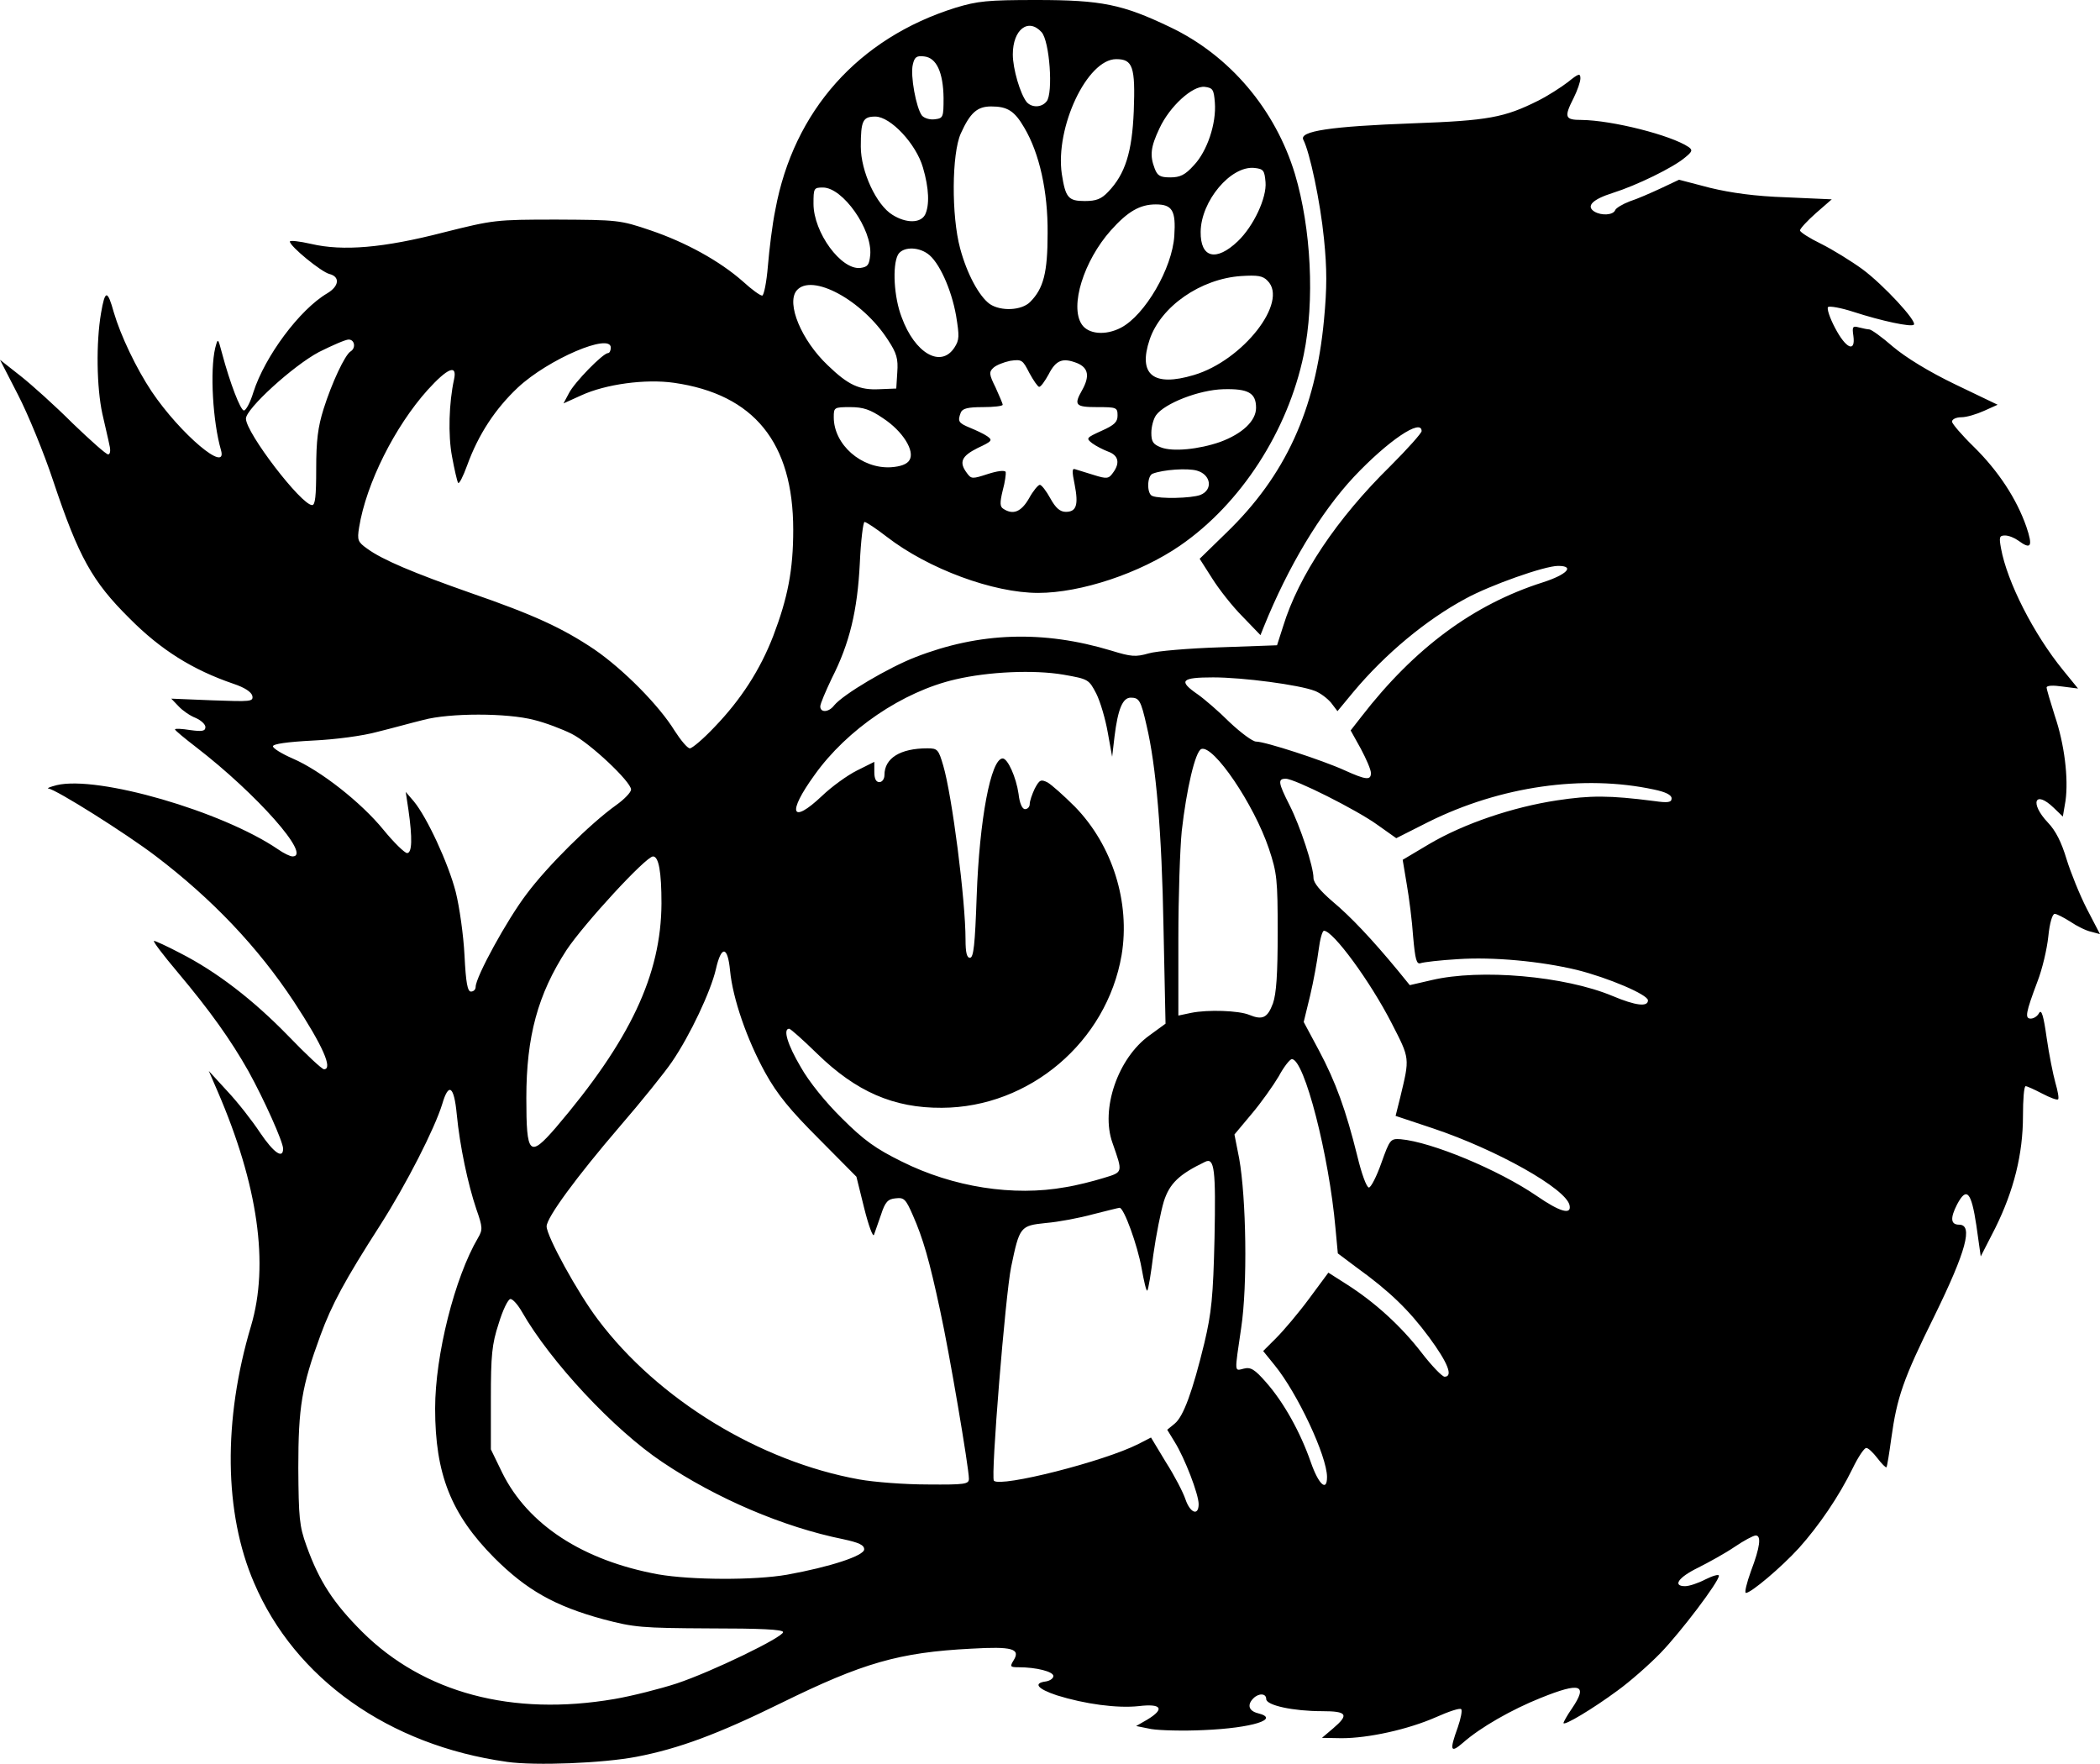 <svg xmlns="http://www.w3.org/2000/svg" width="621.6" height="522.067" viewBox="0 0 6216 5220.671"><path d="M1500 5215c-349-49-627-246-748-530-89-206-92-482-9-760 54-182 21-417-99-695l-26-60 55 60c31 33 74 88 97 123 40 59 68 79 68 47 0-20-56-145-103-230-52-92-114-179-209-292-43-51-75-93-70-93 4 0 39 16 77 36 108 55 216 138 321 246 52 54 99 98 105 98 27 0-3-69-89-200-107-162-242-304-409-431-88-67-296-198-318-200-5-1 6-5 25-10 122-29 489 77 655 190 17 12 36 21 43 21 58 0-106-185-285-323-35-27-63-50-63-53s20-2 45 2c36 5 45 3 45-9 0-8-13-20-29-27-16-6-39-22-50-34l-22-23 122 5c113 4 121 4 118-13-3-12-23-25-56-36-120-41-215-100-308-194-110-109-150-181-225-405-28-85-76-201-105-257L0 1065l61 48c33 26 103 89 154 140 52 50 99 92 105 92s8-11 4-27c-3-16-13-57-21-93-17-78-19-210-4-298 12-70 19-70 38-2 20 68 66 165 112 234 85 126 226 245 205 173-24-83-33-234-17-302 8-30 8-30 20 15 24 90 55 170 65 170 6 0 19-24 28-54 34-106 137-245 219-293 35-21 38-49 6-57-24-6-117-82-117-96 0-4 28-1 63 7 94 22 214 12 392-34 148-37 153-38 335-38 180 1 187 1 278 32 103 35 204 90 274 152 25 23 50 41 56 41 5 0 13-39 17-88 4-48 13-123 22-166 54-293 246-508 533-598 66-20 95-23 240-23 193 0 255 13 395 80 177 84 312 244 370 435 48 161 59 376 26 535-47 226-186 441-366 565-119 82-294 140-420 140-133 0-325-71-448-166-31-24-61-44-66-44-4 0-11 55-14 123-7 139-30 236-83 340-18 38-34 75-34 83 0 19 25 18 41-3 27-33 161-112 241-143 190-74 378-80 580-19 58 18 72 19 110 8 24-7 119-15 212-18l168-6 18-56c46-150 159-319 318-475 50-50 92-97 92-103 0-39-100 29-200 135-100 107-195 266-267 444l-10 25-53-55c-30-30-70-81-90-113l-37-58 79-77c175-169 264-364 289-630 9-95 9-151 0-240-11-111-42-256-61-293-14-26 81-40 325-49 222-8 270-17 370-67 28-14 67-39 88-55 32-26 37-27 37-11 0 10-9 36-20 58-29 57-26 65 23 65 91 1 265 45 317 80 13 9 11 14-10 31-35 30-144 83-214 105-60 19-80 39-55 55 21 13 56 11 62-4 2-6 22-18 43-26 22-7 63-25 93-39l53-25 92 24c62 15 134 25 225 28l135 6-47 41c-26 23-47 46-47 51s28 23 63 40c34 17 89 51 122 75 62 46 162 154 152 164-7 8-96-11-179-38-37-12-71-18-75-14s5 32 21 62c32 61 61 74 54 23-4-27-2-30 16-25 12 3 26 6 31 6 6 0 38 23 70 51 38 32 106 74 185 112l125 60-40 18c-22 10-52 19-67 19-16 0-28 6-28 13 0 6 29 40 65 75 72 71 126 153 155 236 20 59 14 69-24 41-11-8-28-15-39-15-17 0-18 5-12 38 18 99 96 253 184 361l44 54-47-6c-27-4-46-3-46 3 0 5 11 42 24 83 29 85 41 186 32 252l-8 47-27-26c-56-54-72-14-17 44 23 24 40 58 55 108 12 39 39 106 60 147l39 75-26-7c-15-3-43-17-62-30-19-12-40-23-46-23-7 0-15 27-19 67-4 38-18 97-32 133-35 93-38 110-20 110 9 0 20-7 25-17 7-11 13 9 22 73 7 49 19 109 26 134 7 24 11 46 8 49s-24-5-47-17-45-22-49-22c-5 0-8 40-8 88 0 113-27 221-82 332l-43 84-13-92c-15-100-29-115-57-62-21 41-19 60 6 60 42 0 21 78-73 270-93 188-111 241-128 364-6 44-12 81-14 84-2 2-14-10-27-27s-28-31-33-30c-6 0-24 27-40 60-41 84-100 170-159 236-53 58-142 133-157 133-5 0 2-29 15-65 27-71 31-105 14-105-7 0-35 15-63 34s-77 46-109 62c-57 28-75 54-37 54 12 0 39-9 60-20 22-11 40-16 40-11 0 18-113 167-173 229-34 35-91 85-127 111-73 54-160 106-160 96 0-3 11-23 25-43 48-71 26-79-93-31-85 34-178 87-229 132-38 33-41 24-16-45 9-26 14-51 10-54-4-4-37 7-75 24-82 36-199 62-279 62l-58-1 33-28c48-41 42-51-33-51-84 0-165-17-165-36 0-17-22-18-38-2-19 19-14 37 13 44 69 17-16 44-160 50-60 3-130 1-155-3l-45-9 33-19c53-32 42-48-25-40-64 7-160-6-243-32-57-19-71-36-32-41 12-2 22-9 22-16 0-13-50-26-103-26-25 0-26-2-15-20 22-35-4-42-125-35-214 11-321 42-563 161-187 92-303 135-428 159-99 19-299 27-384 15m319-186c52-9 135-30 184-46 105-35 315-137 315-152 0-8-69-11-217-11-203-1-224-3-315-27-144-39-228-87-323-182-128-129-175-248-175-442 0-158 58-388 127-505 14-24 14-31-5-85-25-74-49-187-58-281-8-84-24-95-43-30-22 72-106 237-184 359-104 162-143 234-177 327-55 150-65 211-65 391 1 147 3 172 24 230 38 106 80 170 165 255 182 181 444 251 747 199m511-368c127-23 228-56 228-75 0-13-16-20-62-30-178-36-376-121-535-228-144-96-332-298-416-445-12-21-27-38-34-38s-23 33-35 73c-20 61-23 94-23 222v150l34 70c76 153 238 259 461 300 98 17 285 18 382 1m1218-209c0-29-41-136-71-184l-22-36 22-18c26-21 53-95 88-239 21-89 26-136 30-310 4-203 0-240-28-226-77 37-105 64-122 117-9 30-23 100-31 157-7 56-15 105-18 107-3 3-10-28-17-67-12-67-52-178-65-178-3 0-38 9-78 19-40 11-103 23-140 26-76 8-78 10-103 130-17 83-61 623-51 633 21 20 326-57 428-109l37-19 44 73c25 39 51 89 58 110 14 41 39 50 39 14m-680-75c0-32-58-374-85-497-32-150-51-215-81-283-21-48-26-53-51-50-23 2-31 11-43 48-9 25-18 52-21 60s-16-27-29-79l-23-93-111-112c-85-85-123-131-159-196-54-98-96-219-104-302-7-74-26-75-42-4-15 65-76 195-130 274-21 31-91 118-155 192-127 148-216 269-216 295 0 29 92 197 152 276 178 237 479 420 773 473 44 8 135 15 203 15 111 1 122-1 122-17m1060-5c0-62-88-249-155-331l-34-42 39-39c22-22 66-74 97-116l57-77 55 35c83 53 160 123 221 202 30 39 61 71 68 71 26 0 10-41-46-117-60-81-117-136-214-206l-56-42-7-75c-19-215-92-500-129-500-6 0-24 23-39 51-16 27-52 78-80 111l-51 61 14 71c21 118 25 375 6 501-20 137-21 128 8 121 20-5 32 2 66 41 52 59 101 147 132 236 23 66 48 89 48 44m718-804c-9-49-216-165-404-228l-111-37 14-56c28-117 29-112-26-219-63-123-173-273-200-273-5 0-12 26-16 58-4 31-15 92-25 134l-19 78 45 84c50 94 80 177 114 314 12 50 27 92 34 92 6 0 23-33 37-73 25-70 27-72 57-70 91 8 289 90 403 168 68 47 103 57 97 28m-1492-54c32-5 83-18 112-27 59-18 58-15 27-104-36-100 16-251 109-318l48-35-6-285c-5-282-22-479-50-597-17-75-22-83-47-83-24 0-38 34-48 115l-7 60-13-72c-7-40-22-91-34-115-22-42-23-43-97-56-87-15-222-9-320 14-156 36-321 148-417 283-82 113-69 148 22 62 28-27 75-61 103-75l52-26v30q0 30 15 30c8 0 15-9 15-21 0-50 47-79 127-79 30 0 33 3 47 51 26 88 66 398 66 515 0 39 4 54 13 54 11 0 15-39 20-182 8-227 42-408 77-408 15 0 40 56 47 105 3 28 11 45 19 45s14-7 14-15c0-9 7-29 15-46 14-26 18-28 38-18 12 7 48 39 81 72 111 114 164 283 138 439-44 257-273 451-532 452-143 1-254-48-369-160-42-41-79-74-83-74-19 0-5 47 34 113 24 43 74 105 122 152 65 65 100 90 177 128 152 76 331 104 485 76m-1509-176c221-259 312-453 313-664 0-93-8-139-25-139-21 0-204 199-256 277-85 131-119 256-119 438 0 169 9 178 87 88m2123-368c10-29 14-86 14-210 0-157-2-176-26-248-44-131-164-308-200-295-18 7-44 119-58 243-5 50-10 193-10 318v228l38-8c49-10 141-7 172 6 39 16 54 9 70-34m1110-9c0-17-118-67-210-90-108-26-249-39-352-32-53 3-103 9-111 12-12 4-16-11-22-78-3-46-12-116-19-156l-12-72 79-47c102-60 246-109 378-129 99-15 155-15 287 2 42 6 52 4 52-8 0-10-18-19-52-26-209-45-455-10-668 96l-95 48-55-39c-62-45-246-137-272-137-24 0-23 11 11 78 32 63 71 182 71 216 0 14 20 38 56 69 54 45 118 113 194 205l35 43 65-15c144-34 394-12 535 47 69 29 105 33 105 13m-3470-40c0-29 93-199 151-275 61-82 188-208 265-263 24-17 44-38 44-46 0-23-122-138-176-165-28-14-78-33-111-41-80-21-250-21-328 0-33 8-94 25-135 35-43 12-126 23-192 26-76 4-118 10-118 17 0 6 26 22 58 36 82 35 203 130 269 211 31 38 63 69 70 69 15 0 16-44 4-128l-8-53 24 28c39 47 102 183 124 268 11 44 23 128 26 188 4 81 9 107 19 107 8 0 14-6 14-14m2650-633c0-10-14-42-30-72l-30-54 32-41c157-203 332-332 536-397 72-23 97-49 46-49-40 0-201 57-274 97-117 63-237 163-331 275l-48 58-19-25c-11-13-32-29-48-35-46-18-213-40-301-40-95 0-104 10-46 50 20 14 63 51 95 83 33 31 68 57 78 57 27 0 196 55 262 85 64 29 78 30 78 8m-1943-136c78-81 135-169 174-270 43-113 59-195 59-314 0-258-116-401-353-435-85-12-202 4-274 37l-53 24 16-30c16-32 101-119 116-119 4 0 8-7 8-16 0-45-185 34-275 118-67 63-117 139-150 230-12 33-24 57-27 52s-11-40-18-78c-12-64-9-159 6-228 10-46-19-34-78 31-97 108-182 277-203 407-6 38-4 43 24 63 45 33 138 72 306 131 188 65 272 104 366 167 86 59 192 166 238 241 18 28 38 52 45 52s40-28 73-63m931-677c12-22 27-40 32-40s19 18 31 40c16 29 29 40 46 40 31 0 38-20 26-81-8-39-8-49 2-45 7 2 32 10 55 17 38 12 44 11 56-6 22-29 17-52-13-63-16-6-37-17-48-25-19-15-18-16 28-37 38-17 47-26 47-45 0-24-3-25-60-25-65 0-70-6-45-50 23-41 19-66-14-80-43-17-63-10-85 33-11 20-23 37-28 37-4 0-17-19-29-41-20-39-22-41-57-36-19 4-42 13-50 21-13 12-12 20 7 58 11 25 21 47 21 51s-27 7-59 7c-44 0-60 4-65 16-10 26-7 31 27 45 17 7 41 18 51 25 17 12 15 15-28 35-48 24-56 42-32 74 13 18 16 18 62 3 28-9 50-12 53-6 1 5-2 30-9 55-9 37-8 48 2 54 29 19 53 9 76-31m-2110-87c0-84 5-124 22-178 24-76 63-160 80-170 16-10 12-35-6-35-9 0-48 17-88 37-77 41-216 168-216 197 0 42 164 256 196 256 9 0 12-26 12-107m2617 77c38-15 32-60-10-72-28-8-100-3-131 9-17 6-18 60-1 66 22 9 115 7 142-3m-861-103c17-27-20-86-78-124-38-26-59-33-97-33-48 0-49 1-49 30 0 81 82 153 169 148 29-2 48-9 55-21m920-54c65-24 106-62 106-101 0-44-23-57-97-55-72 2-174 42-199 77-8 11-14 35-14 52 0 26 5 34 28 43 35 14 113 6 176-16m-956-206c3-40-2-57-27-95-76-119-227-200-271-147-31 38 14 147 92 221 61 59 94 74 153 71l50-2zm878 8c145-43 281-217 218-279-14-15-30-17-78-14-120 8-238 90-271 188-35 104 11 141 131 105m-709-81c15-23 15-34 5-95-14-79-51-160-84-183-31-22-75-20-88 3-17 32-12 126 11 185 39 107 116 151 156 90m493-59c71-37 152-176 158-272 5-75-6-93-55-93-47 0-83 21-133 77-80 90-122 224-86 278 19 29 70 34 116 10m-269-76c40-40 52-87 52-204 1-123-24-236-69-312-29-50-50-63-98-63-41 0-62 18-90 80-27 60-28 244-2 340 20 75 56 142 88 165 33 22 94 19 119-6m-473-140c6-75-81-199-140-199-27 0-28 2-28 48 0 85 82 197 139 190 22-3 26-9 29-39m1088-40c47-45 86-129 82-175-3-35-6-39-33-42-70-7-158 98-159 189-1 78 46 89 110 28m-926-78c14-28 12-79-6-140-20-70-96-151-141-151-37 0-43 12-43 89 0 73 46 173 94 202 40 25 82 25 96 0m542-68c51-53 71-118 76-239 5-132-3-154-52-154-86 0-181 202-161 340 11 70 19 80 68 80 34 0 49-6 69-27m254-79c39-41 67-123 62-186-3-38-6-43-30-46-36-4-104 58-134 123-26 55-29 80-14 119 8 21 16 26 46 26 29 0 44-7 70-36m-741-199c-1-76-21-119-57-123-23-3-29 2-34 24-8 32 10 129 27 151 7 8 24 13 38 11 25-3 26-6 26-63m305 10c20-24 9-179-15-205-39-43-85-8-85 66 0 43 22 117 41 141 15 17 44 17 59-2"/></svg>